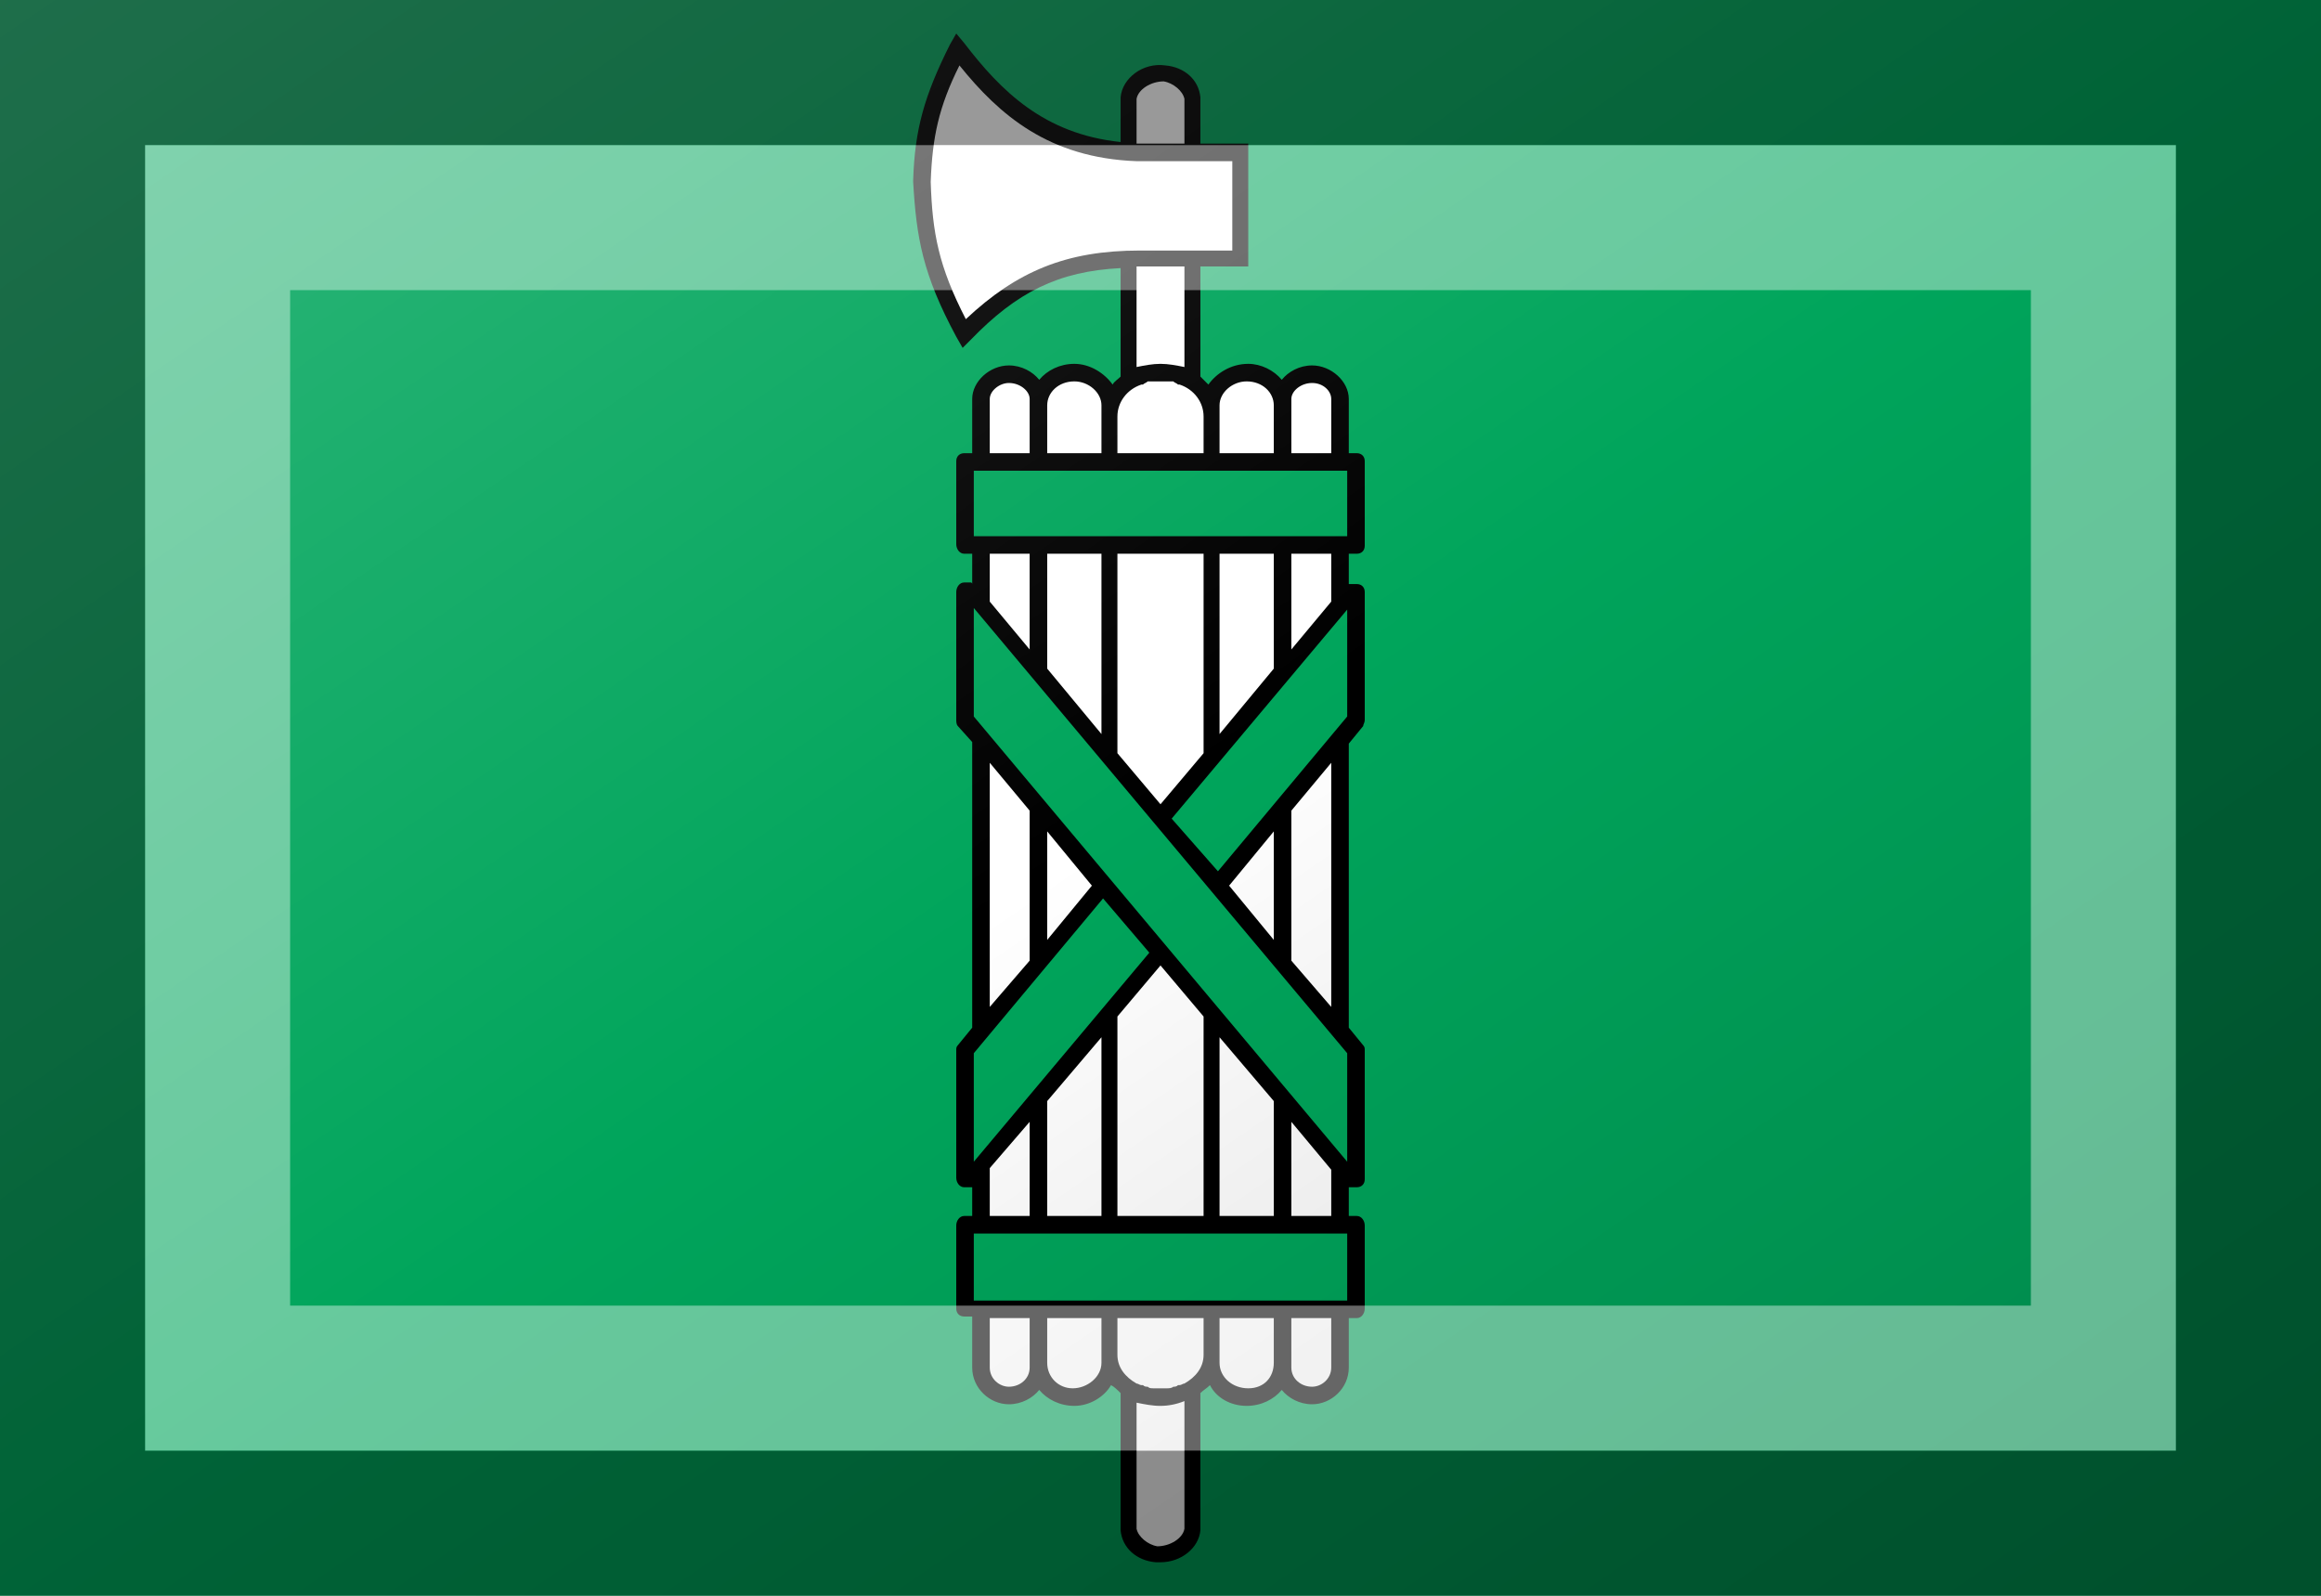 <?xml version="1.0"?>
<svg xmlns="http://www.w3.org/2000/svg" xmlns:xlink="http://www.w3.org/1999/xlink" version="1.1" width="576" height="396" viewBox="0 0 576 396">
<!-- Generated by Kreative Vexillo v1.0 -->
<style>
.black{fill:rgb(0,0,0);}
.green{fill:rgb(0,165,91);}
.white{fill:rgb(255,255,255);}
</style>
<defs>
<path id="e1" d="M 0.123 -0.153 C 0.126 -0.153 0.128 -0.155 0.128 -0.158 V -0.211 C 0.128 -0.214 0.126 -0.216 0.123 -0.216 H 0.118 V -0.25 C 0.118 -0.261 0.107 -0.271 0.095 -0.271 C 0.095 -0.271 0.095 -0.271 0.095 -0.271 C 0.087 -0.271 0.08 -0.267 0.076 -0.262 C 0.071 -0.268 0.063 -0.272 0.055 -0.272 C 0.044 -0.272 0.035 -0.266 0.03 -0.259 C 0.029 -0.26 0.027 -0.262 0.025 -0.264 V -0.333 H 0.055 V -0.41 H 0.025 V -0.438 L 0.025 -0.439 C 0.024 -0.45 0.015 -0.458 0.003 -0.459 C -0.011 -0.461 -0.024 -0.451 -0.025 -0.439 L -0.025 -0.438 V -0.411 C -0.073 -0.416 -0.1 -0.443 -0.123 -0.473 L -0.128 -0.479 L -0.132 -0.472 C -0.148 -0.44 -0.154 -0.419 -0.155 -0.387 L -0.155 -0.386 L -0.155 -0.386 C -0.153 -0.351 -0.149 -0.328 -0.128 -0.289 L -0.124 -0.282 L -0.119 -0.287 C -0.09 -0.317 -0.064 -0.33 -0.025 -0.332 V -0.264 C -0.027 -0.262 -0.029 -0.261 -0.03 -0.259 C -0.035 -0.266 -0.044 -0.272 -0.054 -0.272 C -0.063 -0.272 -0.071 -0.268 -0.076 -0.262 C -0.08 -0.267 -0.087 -0.271 -0.095 -0.271 C -0.095 -0.271 -0.095 -0.271 -0.095 -0.271 C -0.107 -0.271 -0.118 -0.261 -0.118 -0.25 V -0.216 H -0.123 C -0.126 -0.216 -0.128 -0.214 -0.128 -0.211 V -0.159 C -0.128 -0.156 -0.126 -0.153 -0.123 -0.153 H -0.118 V -0.134 C -0.118 -0.134 -0.118 -0.135 -0.119 -0.135 H -0.123 C -0.126 -0.135 -0.128 -0.132 -0.128 -0.129 V -0.049 C -0.128 -0.048 -0.128 -0.046 -0.127 -0.045 L -0.118 -0.035 V 0.144 L -0.127 0.155 C -0.128 0.156 -0.128 0.157 -0.128 0.158 V 0.238 C -0.128 0.241 -0.126 0.244 -0.123 0.244 H -0.119 C -0.118 0.244 -0.118 0.244 -0.118 0.244 V 0.262 H -0.123 C -0.126 0.262 -0.128 0.265 -0.128 0.268 V 0.32 C -0.128 0.323 -0.126 0.325 -0.123 0.325 H -0.118 V 0.357 C -0.118 0.37 -0.107 0.38 -0.095 0.38 C -0.095 0.38 -0.095 0.38 -0.095 0.38 C -0.087 0.38 -0.08 0.376 -0.076 0.371 C -0.071 0.377 -0.063 0.381 -0.054 0.381 C -0.044 0.381 -0.035 0.375 -0.031 0.368 C -0.029 0.369 -0.027 0.371 -0.025 0.373 V 0.458 L -0.025 0.459 C -0.024 0.47 -0.015 0.478 -0.003 0.479 C -0.002 0.479 -9.000029E-4 0.479 -2.7939677E-9 0.479 C 0.013 0.479 0.024 0.47 0.025 0.459 L 0.025 0.458 V 0.373 C 0.027 0.371 0.029 0.37 0.031 0.368 C 0.035 0.376 0.044 0.381 0.054 0.381 C 0.063 0.381 0.071 0.377 0.076 0.371 C 0.08 0.376 0.087 0.38 0.095 0.38 C 0.095 0.38 0.095 0.38 0.095 0.38 C 0.107 0.38 0.118 0.37 0.118 0.357 V 0.326 H 0.123 C 0.126 0.326 0.128 0.323 0.128 0.32 V 0.268 C 0.128 0.265 0.126 0.262 0.123 0.262 H 0.118 V 0.244 C 0.118 0.244 0.118 0.244 0.119 0.244 H 0.123 C 0.126 0.244 0.128 0.242 0.128 0.239 V 0.158 C 0.128 0.157 0.128 0.156 0.127 0.155 L 0.118 0.144 V -0.034 L 0.127 -0.045 C 0.127 -0.046 0.128 -0.047 0.128 -0.049 V -0.129 C 0.128 -0.132 0.126 -0.134 0.123 -0.134 H 0.119 C 0.119 -0.134 0.118 -0.134 0.118 -0.134 V -0.153 H 0.123 Z"/>
<path id="e2" d="M -0.082 -0.216 H -0.107 V -0.25 C -0.107 -0.255 -0.101 -0.26 -0.095 -0.26 C -0.095 -0.26 -0.095 -0.26 -0.095 -0.26 C -0.088 -0.26 -0.082 -0.255 -0.082 -0.25 V -0.216 Z M -0.082 0.326 H -0.107 V 0.357 C -0.107 0.364 -0.101 0.369 -0.095 0.369 C -0.095 0.369 -0.095 0.369 -0.095 0.369 C -0.088 0.369 -0.082 0.364 -0.082 0.357 H -0.082 C -0.082 0.356 -0.082 0.355 -0.082 0.354 V 0.326 Z M -0.071 0.354 C -0.071 0.363 -0.064 0.37 -0.055 0.37 S -0.037 0.363 -0.037 0.354 V 0.326 H -0.071 V 0.354 Z M -0.015 0.379 V 0.458 C -0.014 0.463 -0.008 0.468 -0.002 0.469 C 0.006 0.469 0.014 0.464 0.015 0.458 V 0.378 C 0.01 0.38 0.005 0.381 -9.999983E-5 0.381 S -0.01 0.38 -0.015 0.379 Z M -0.071 -0.081 L -0.037 -0.04 V -0.153 H -0.071 V -0.081 Z M -0.071 0.262 H -0.037 V 0.15 L -0.071 0.19 V 0.262 Z M -0.054 -0.261 C -0.064 -0.261 -0.071 -0.254 -0.071 -0.246 V -0.216 H -0.037 V -0.246 C -0.037 -0.254 -0.045 -0.261 -0.054 -0.261 Z M 0.015 -0.343 L 0.045 -0.343 V -0.399 H 0.015 H -0.009 C -0.011 -0.399 -0.013 -0.399 -0.015 -0.399 C -0.07 -0.401 -0.101 -0.428 -0.126 -0.459 C -0.139 -0.433 -0.143 -0.414 -0.144 -0.386 C -0.143 -0.354 -0.139 -0.333 -0.122 -0.3 C -0.09 -0.33 -0.059 -0.343 -0.013 -0.343 H 0.015 Z M 0.015 -0.41 V -0.438 C 0.014 -0.443 0.008 -0.448 0.002 -0.449 C -0.006 -0.449 -0.014 -0.444 -0.015 -0.438 V -0.41 C -0.013 -0.41 -0.011 -0.41 -0.009 -0.41 H 0.015 Z M -0.015 -0.27 C -0.01 -0.271 -0.005 -0.272 0.0 -0.272 S 0.01 -0.271 0.015 -0.27 V -0.333 H -0.013 C -0.013 -0.333 -0.014 -0.333 -0.015 -0.333 V -0.27 Z M -0.082 0.008 L -0.107 -0.022 V 0.131 L -0.082 0.102 V 0.008 Z M -0.071 0.021 V 0.089 L -0.043 0.055 L -0.071 0.021 Z M -0.107 0.262 H -0.082 V 0.203 L -0.107 0.232 V 0.262 Z M -0.082 -0.153 H -0.107 V -0.123 L -0.082 -0.093 V -0.153 Z M 0.082 0.354 C 0.082 0.355 0.082 0.356 0.082 0.357 H 0.082 C 0.082 0.364 0.088 0.369 0.095 0.369 C 0.095 0.369 0.095 0.369 0.095 0.369 C 0.101 0.369 0.107 0.364 0.107 0.357 V 0.326 H 0.082 V 0.354 Z M 0.082 0.262 H 0.107 V 0.233 L 0.082 0.203 V 0.262 Z M 0.054 -0.261 C 0.045 -0.261 0.037 -0.254 0.037 -0.246 V -0.216 H 0.071 V -0.246 C 0.071 -0.254 0.064 -0.261 0.054 -0.261 Z M 0.095 -0.26 C 0.095 -0.26 0.095 -0.26 0.095 -0.26 C 0.088 -0.26 0.082 -0.255 0.082 -0.25 V -0.216 H 0.107 V -0.25 C 0.107 -0.255 0.102 -0.26 0.095 -0.26 Z M 0.037 -0.04 L 0.071 -0.081 V -0.153 H 0.037 V -0.04 Z M 0.082 0.102 L 0.107 0.131 V -0.022 L 0.082 0.008 V 0.102 Z M 0.082 -0.093 L 0.107 -0.123 V -0.153 H 0.082 V -0.093 Z M 0.037 0.354 C 0.037 0.363 0.045 0.37 0.055 0.37 S 0.071 0.363 0.071 0.354 V 0.326 H 0.037 V 0.354 Z M -0.015 -0.153 H -0.027 V -0.028 L 0.0 0.004 L 0.027 -0.028 V -0.153 H 0.015 H -0.015 Z M -0.027 0.137 V 0.262 H -0.015 H 0.015 H 0.027 V 0.137 L 0.0 0.105 L -0.027 0.137 Z M 0.012 -0.259 C 0.011 -0.259 0.011 -0.259 0.011 -0.259 C 0.01 -0.26 0.009 -0.26 0.008 -0.261 C 0.008 -0.261 0.008 -0.261 0.008 -0.261 C 0.007 -0.261 0.005 -0.261 0.004 -0.261 C 0.004 -0.261 0.004 -0.261 0.004 -0.261 C 0.002 -0.261 0.001 -0.261 0.0 -0.261 S -0.002 -0.261 -0.004 -0.261 C -0.004 -0.261 -0.004 -0.261 -0.004 -0.261 C -0.005 -0.261 -0.007 -0.261 -0.008 -0.261 C -0.008 -0.261 -0.008 -0.261 -0.008 -0.261 C -0.009 -0.26 -0.01 -0.26 -0.011 -0.259 C -0.011 -0.259 -0.011 -0.259 -0.012 -0.259 C -0.021 -0.256 -0.027 -0.248 -0.027 -0.239 V -0.216 H -0.015 H 0.015 H 0.027 V -0.239 C 0.027 -0.248 0.021 -0.256 0.012 -0.259 Z M 0.037 0.262 H 0.071 V 0.19 L 0.037 0.15 V 0.262 Z M 0.071 0.089 V 0.021 L 0.043 0.055 L 0.071 0.089 Z M -0.015 0.326 H -0.027 V 0.349 C -0.027 0.357 -0.022 0.363 -0.015 0.367 C -0.015 0.367 -0.015 0.367 -0.015 0.367 C -0.014 0.367 -0.013 0.368 -0.012 0.368 C -0.012 0.368 -0.011 0.368 -0.011 0.368 C -0.01 0.369 -0.009 0.369 -0.008 0.369 C -0.008 0.369 -0.008 0.369 -0.008 0.369 C -0.007 0.37 -0.006 0.37 -0.004 0.37 C -0.004 0.37 -0.004 0.37 -0.004 0.37 C -0.002 0.37 -0.001 0.37 -9.313226E-10 0.37 C 0.001 0.37 0.002 0.37 0.004 0.37 C 0.004 0.37 0.004 0.37 0.004 0.37 C 0.005 0.37 0.007 0.37 0.008 0.369 C 0.008 0.369 0.008 0.369 0.008 0.369 C 0.009 0.369 0.01 0.369 0.011 0.368 C 0.011 0.368 0.011 0.368 0.012 0.368 C 0.013 0.368 0.014 0.367 0.015 0.367 C 0.015 0.367 0.015 0.367 0.015 0.367 C 0.022 0.363 0.027 0.357 0.027 0.349 V 0.326 H 0.015 H -0.015 Z"/>
<path id="e3" d="M -0.117 0.273 H 0.117 V 0.315 H -0.117 V 0.273 Z M -0.036 0.063 L -0.117 0.16 V 0.228 L -0.007 0.097 L -0.036 0.063 Z M 0.036 0.046 L 0.117 -0.051 V -0.118 L 0.007 0.013 L 0.036 0.046 Z M -0.117 -0.205 V -0.164 H 0.117 V -0.205 H -0.117 Z M -0.117 -0.051 L 0.117 0.228 V 0.16 L -0.117 -0.119 V -0.051 Z"/>
<linearGradient id="glaze" x1="0%" y1="0%" x2="100%" y2="100%">
<stop offset="0%" stop-color="rgb(255,255,255)" stop-opacity="0.2"/>
<stop offset="49.999%" stop-color="rgb(255,255,255)" stop-opacity="0.0"/>
<stop offset="50.001%" stop-color="rgb(0,0,0)" stop-opacity="0.0"/>
<stop offset="100%" stop-color="rgb(0,0,0)" stop-opacity="0.2"/>
</linearGradient>
</defs>
<g>
<rect x="0" y="0" width="576" height="396" class="green"/>
<use xlink:href="#e1" transform="translate(288 198) scale(396 396) rotate(0)" class="black"/>
<use xlink:href="#e2" transform="translate(288 198) scale(396 396) rotate(0)" class="white"/>
<use xlink:href="#e3" transform="translate(288 198) scale(396 396) rotate(0)" class="green"/>
</g>
<g>
<rect x="0" y="0" width="576" height="396" fill="url(#glaze)"/>
<path d="M 36 36 L 540 36 L 540 360 L 36 360 Z M 72 72 L 72 324 L 504 324 L 504 72 Z" fill="rgb(255,255,255)" opacity="0.4"/>
<path d="M 0 0 L 576 0 L 576 396 L 0 396 Z M 36 36 L 36 360 L 540 360 L 540 36 Z" fill="rgb(0,0,0)" opacity="0.4"/>
</g>
</svg>
